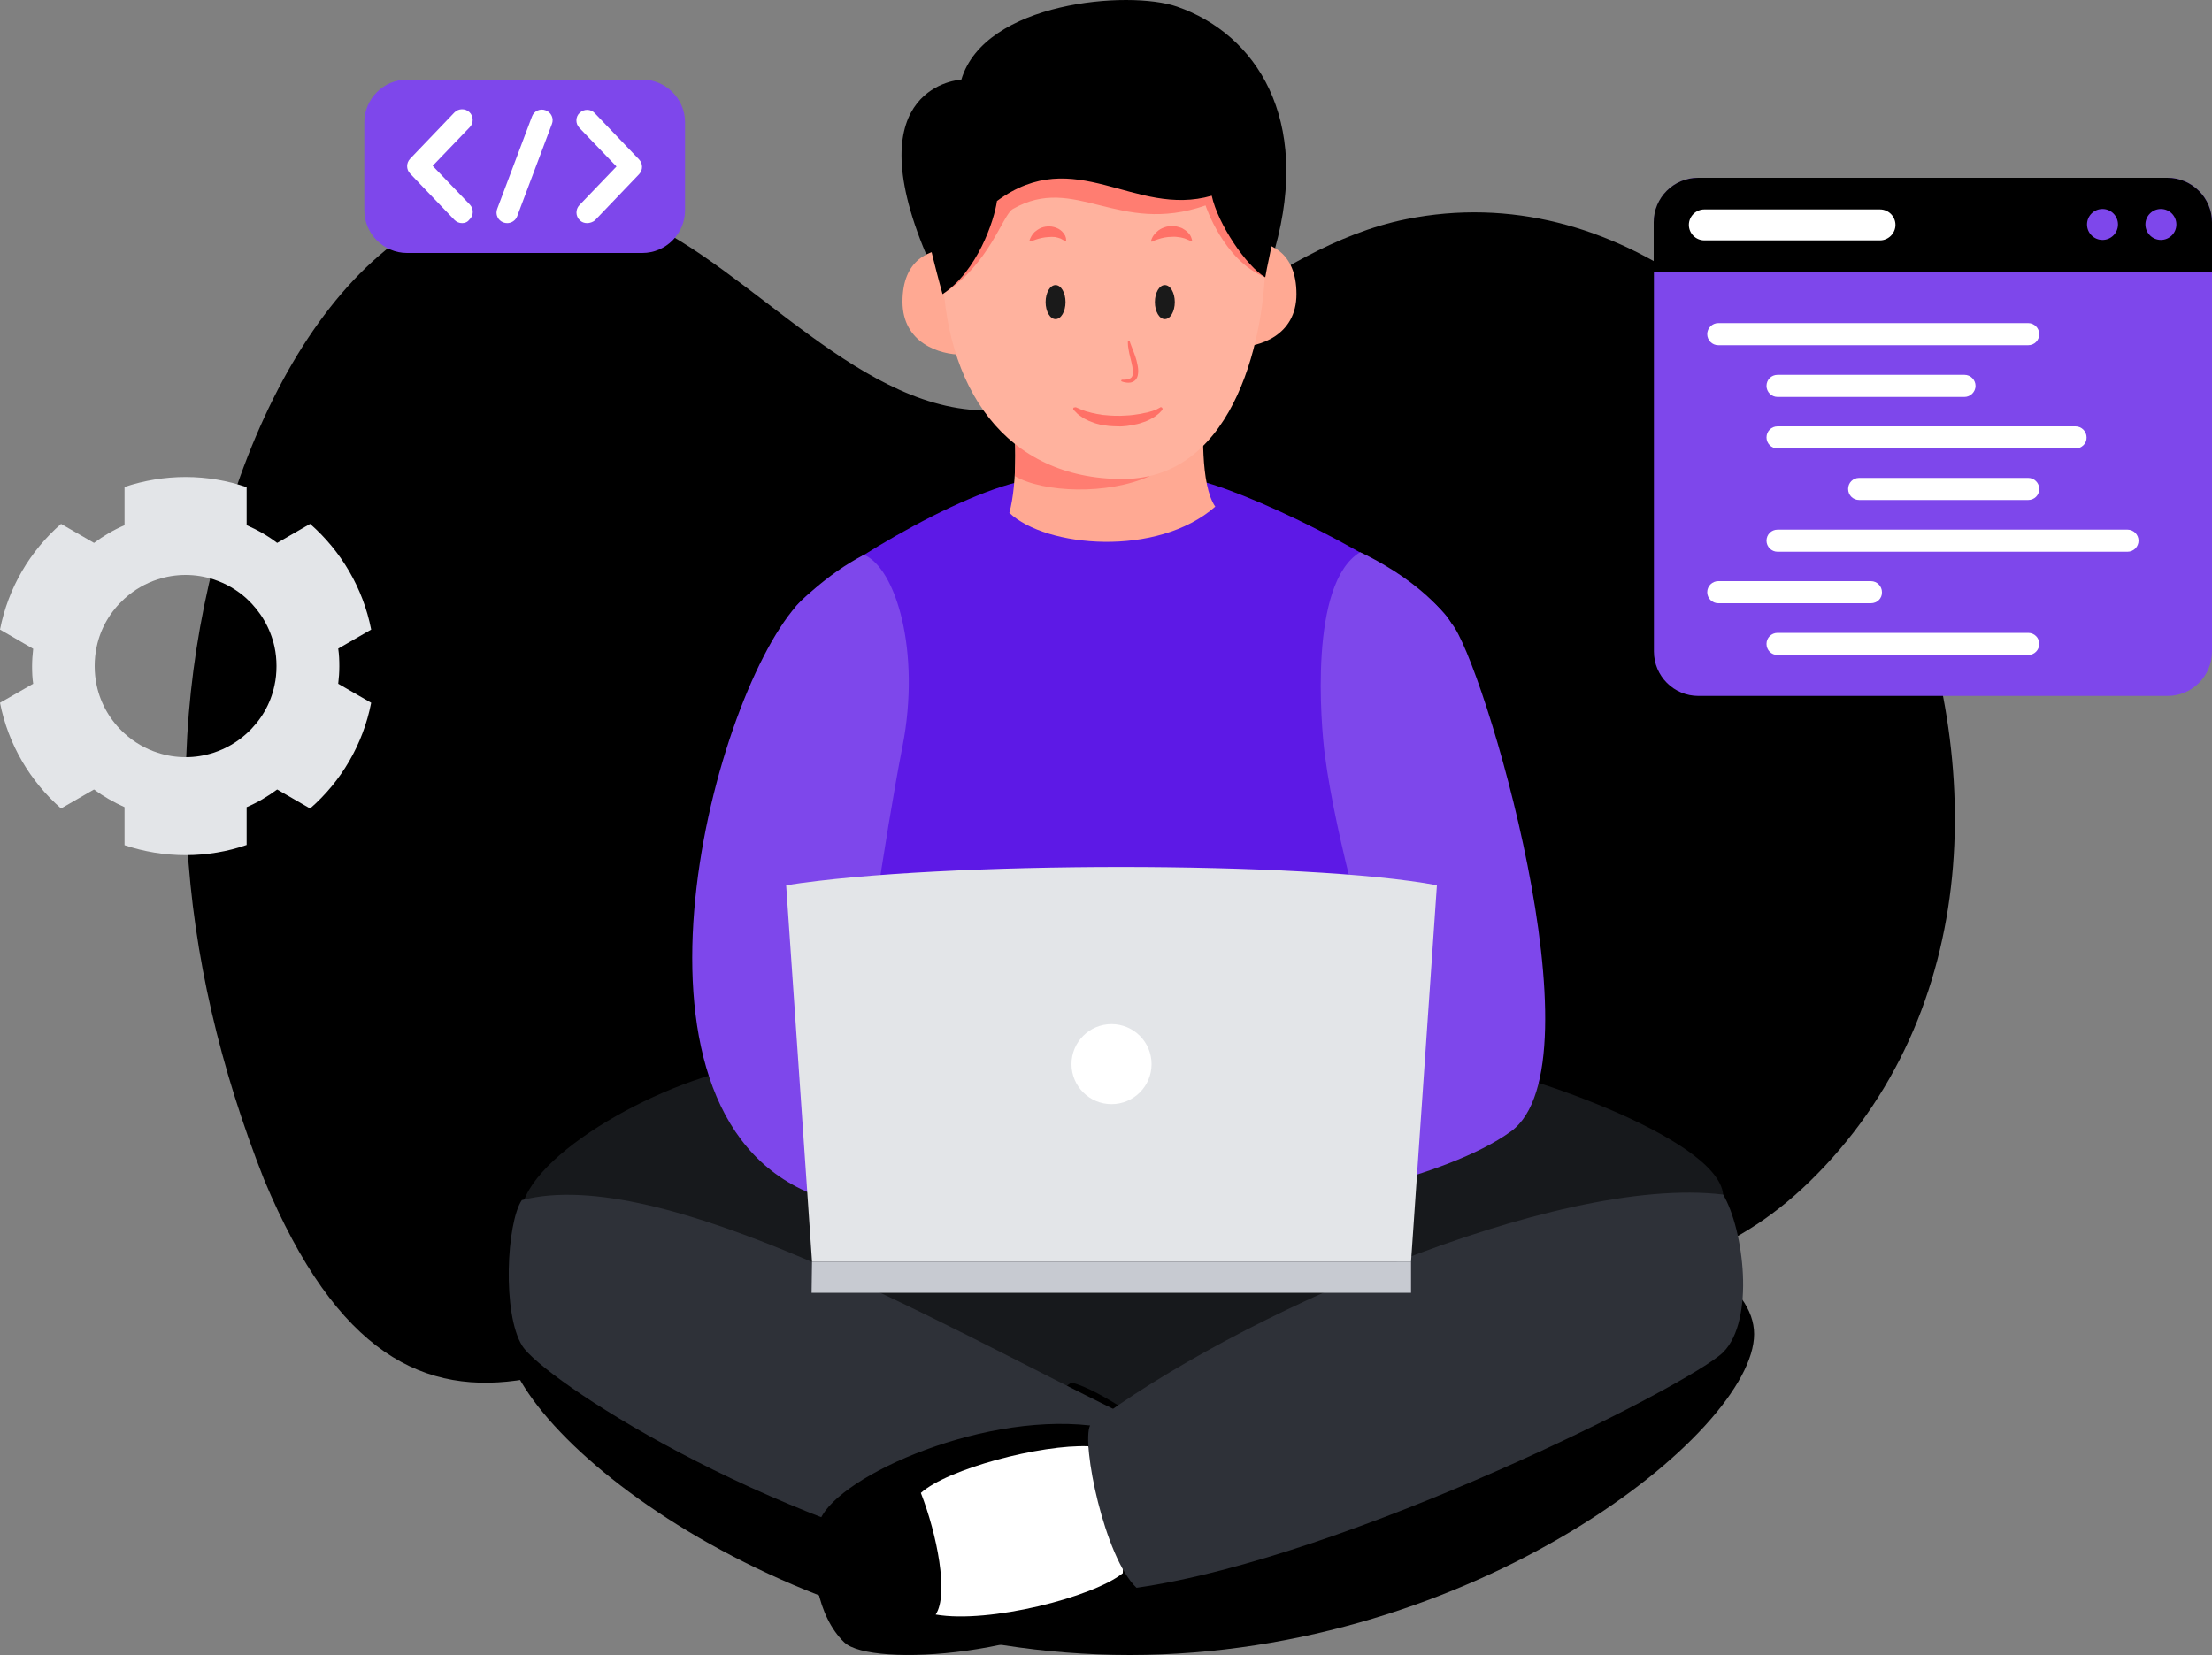 <?xml version="1.0" encoding="utf-8"?>
<!-- Generator: Adobe Illustrator 21.0.0, SVG Export Plug-In . SVG Version: 6.00 Build 0)  -->
<svg version="1.1" xmlns="http://www.w3.org/2000/svg" xmlns:xlink="http://www.w3.org/1999/xlink" x="0px" y="0px"
	 viewBox="0 0 1000 748.4" style="enable-background:new 0 0 1000 748.4;" xml:space="preserve">
<rect x="0" y="0" width="1000" height="748.4" fill="#808080" stroke="none"/>
<style type="text/css">
	.st0{fill:#C7CAD1;}
	.st1{fill:#7E47EB;}
	.st2{fill:#17191C;}
	.st3{fill:#FFFFFF;}
	.st4{fill:#2E3138;}
	.st5{fill:#5D19E6;}
	.st6{fill:#E3E5E8;}
	.st7{fill:#FFA993;}
	.st8{fill:#FF7D71;}
	.st9{fill:#FFB29E;}
	.st10{fill:#FF7167;}
	.st11{fill:#1A1A1A;}
</style>
<g id="Layer_3">
</g>
<g id="Layer_1">
</g>
<g id="Layer_2">
	<g>
		<path d="M119.3,533.2c66.4,159.4,158.1,74.3,274.7,22.3c67.5-30.1,116.2-31.9,185.2-6.4c78.5,29,168.6,53.5,238.6-14.5
			c157.9-153.2,6.4-473.3-182-435.5c-63.8,12.8-112.6,73.1-175,85.1c-60.7,11.7-111.1-52.9-162.3-80.4
			C208,55.2,138.5,124.4,105.4,224.7C70.8,329.7,79.9,433,119.3,533.2z"/>
		<g>
			<path class="st1" d="M1000,100.5v194.1c0,11.1-9,20.1-20.1,20.1H767.8c-11.1,0-20.1-9-20.1-20.1V100.5c0-11.1,9-20.1,20.1-20.1
				h212.1C991,80.4,1000,89.5,1000,100.5z"/>
			<path d="M1000,100.5v22.3H747.6v-22.3c0-11.1,9-20.1,20.1-20.1h212.1C991,80.4,1000,89.5,1000,100.5z"/>
			<circle class="st1" cx="976.9" cy="101.5" r="7"/>
			<circle class="st1" cx="950.5" cy="101.5" r="7"/>
			<g>
				<g>
					<path class="st3" d="M916.9,156.1H776.8c-2.8,0-5-2.3-5-5c0-2.8,2.3-5,5-5h140.1c2.8,0,5,2.3,5,5
						C921.9,153.9,919.7,156.1,916.9,156.1z"/>
				</g>
				<g>
					<path class="st3" d="M888.1,179.5h-84.5c-2.8,0-5-2.3-5-5c0-2.8,2.2-5,5-5h84.5c2.8,0,5,2.3,5,5
						C893.1,177.2,890.8,179.5,888.1,179.5z"/>
				</g>
				<g>
					<path class="st3" d="M938.3,202.8H803.6c-2.8,0-5-2.3-5-5c0-2.8,2.2-5,5-5h134.7c2.8,0,5,2.3,5,5
						C943.4,200.5,941.1,202.8,938.3,202.8z"/>
				</g>
				<g>
					<path class="st3" d="M916.9,226.1h-76.4c-2.8,0-5-2.2-5-5c0-2.8,2.2-5,5-5h76.4c2.8,0,5,2.3,5,5
						C921.9,223.9,919.7,226.1,916.9,226.1z"/>
				</g>
				<g>
					<path class="st3" d="M961.8,249.5H803.6c-2.8,0-5-2.3-5-5c0-2.8,2.2-5,5-5h158.2c2.8,0,5,2.3,5,5
						C966.8,247.2,964.6,249.5,961.8,249.5z"/>
				</g>
				<g>
					<path class="st3" d="M845.8,272.8h-69c-2.8,0-5-2.3-5-5c0-2.8,2.3-5,5-5h69c2.8,0,5,2.3,5,5
						C850.9,270.6,848.6,272.8,845.8,272.8z"/>
				</g>
				<g>
					<path class="st3" d="M916.9,296.2H803.6c-2.8,0-5-2.2-5-5c0-2.8,2.2-5,5-5h113.3c2.8,0,5,2.2,5,5
						C921.9,293.9,919.7,296.2,916.9,296.2z"/>
				</g>
			</g>
			<path class="st3" d="M849.9,108.7h-79.4c-3.9,0-7-3.2-7-7v0c0-3.9,3.2-7,7-7h79.4c3.9,0,7,3.2,7,7v0
				C856.9,105.5,853.7,108.7,849.9,108.7z"/>
		</g>
		<path class="st6" d="M153.4,301.3c0-2.7-0.1-5.3-0.5-8l14.9-8.6c-3.7-18.9-13.7-35.6-27.6-47.8l-14.9,8.6c-4.2-3.2-8.9-5.9-13.8-8
			v-17.2c-8.7-3-18-4.6-27.6-4.6c-9.6,0-18.9,1.6-27.6,4.5v17.3c-4.9,2.1-9.5,4.8-13.8,8l-14.9-8.6c-14,12.2-23.9,28.9-27.6,47.8
			l15,8.7c-0.3,2.6-0.5,5.2-0.5,7.9c0,2.7,0.1,5.3,0.5,7.9L0,317.8c3.7,18.9,13.7,35.6,27.6,47.8l14.9-8.6c4.2,3.1,8.9,5.8,13.8,8
			v17.2c8.7,2.9,17.9,4.5,27.6,4.5c9.6,0,19-1.6,27.6-4.6V365c4.9-2.1,9.5-4.8,13.8-8l14.9,8.6c14-12.2,23.9-28.9,27.6-47.8
			l-14.9-8.6C153.2,306.6,153.4,304,153.4,301.3z M124.1,309.9c-1.8,8.6-6.3,16.1-12.6,21.8c-4.3,3.9-9.4,6.9-15,8.7
			c-4,1.3-8.2,2-12.6,2c-4.4,0-8.6-0.7-12.6-2c-5.6-1.8-10.7-4.8-15-8.7c-6.3-5.7-10.8-13.3-12.6-21.8c-0.6-2.8-0.9-5.7-0.9-8.7
			c0-3,0.3-5.9,0.9-8.7c1.8-8.6,6.3-16.1,12.6-21.8c4.3-3.9,9.4-6.9,15-8.7c4-1.3,8.2-2,12.6-2c4.4,0,8.6,0.7,12.6,2
			c5.6,1.8,10.7,4.8,15,8.7c6.2,5.7,10.7,13.2,12.6,21.8c0.6,2.8,0.9,5.7,0.9,8.7C125,304.3,124.7,307.2,124.1,309.9z"/>
		<g>
			<path class="st1" d="M309.7,95.1c0,10.6-8.7,19.3-19.3,19.3H184c-10.6,0-19.3-8.7-19.3-19.3V55.3c0-10.6,8.7-19.3,19.3-19.3
				h106.4c10.6,0,19.3,8.7,19.3,19.3V95.1z"/>
		</g>
		<g>
			<g>
				<path class="st3" d="M265.4,100.9c-1.2,0-2.4-0.4-3.3-1.3c-1.9-1.8-2-4.9-0.2-6.8l16.8-17.5l-16.8-17.5c-1.8-1.9-1.8-5,0.2-6.8
					c1.9-1.8,5-1.8,6.8,0.2l20,20.9c1.8,1.9,1.8,4.8,0,6.7l-20,20.9C268,100.4,266.7,100.9,265.4,100.9z"/>
			</g>
			<g>
				<path class="st3" d="M208.9,100.9c-1.3,0-2.5-0.5-3.5-1.5l-20-20.9c-1.8-1.9-1.8-4.8,0-6.7l20-20.9c1.8-1.9,4.9-2,6.8-0.2
					c1.9,1.8,2,4.9,0.2,6.8l-16.8,17.5l16.8,17.5c1.8,1.9,1.8,5-0.2,6.8C211.3,100.5,210.1,100.9,208.9,100.9z"/>
			</g>
			<g>
				<path class="st3" d="M229.3,100.9c-0.6,0-1.1-0.1-1.7-0.3c-2.5-0.9-3.8-3.7-2.8-6.2l15.7-41.7c0.9-2.5,3.7-3.8,6.2-2.8
					c2.5,0.9,3.8,3.7,2.8,6.2l-15.7,41.7C233.1,99.7,231.2,100.9,229.3,100.9z"/>
			</g>
		</g>
		<path d="M793,603.3c0,44.3-126.4,145.1-282.3,145.1c-155.9,0-282.3-100.8-282.3-145.1c0-44.3,126.4-80.3,282.3-80.3
			C666.7,523,793,559,793,603.3z"/>
		<g>
			<path class="st2" d="M661.7,481.2c19.4,1.4,114.8,32.4,117.3,59c2.4,26.6-200.7,143.9-289.7,142.7
				c-89-1.2-259.2-111.2-253.2-137.4c6-26.2,70.4-61.2,110-64.3C395.7,477.4,661.7,481.2,661.7,481.2z"/>
			<path d="M484.4,625.2c13.5,3.3,37.1,21.4,45.5,26.2c8.5,4.8,45.3,27.2,48.4,36.9c3,9.7,2.4,38.1-18.1,46.6
				c-20.6,8.5-89.5-15.1-98.5-23.6C451.3,644.2,484.4,625.2,484.4,625.2z"/>
			<path class="st4" d="M235.9,542.7c-6.9,10.3-8.9,51.4,0.2,65.9s107,79.8,220.1,102.8c-3.6-16.9,41.5-64.1,49.6-73
				C423.1,597.7,299,526.3,235.9,542.7z"/>
			<path d="M492.8,644.6c-51.8-5.8-117.8,25-122.6,44.3c-4.8,19.3-0.5,42.3,11.5,53.8c12.1,11.5,91.7,6.7,132-24.8
				C522,685.3,492.8,644.6,492.8,644.6z"/>
			<path class="st3" d="M492.1,654c-21.6-0.9-63.7,10.2-75.8,21.1c7.3,18.7,12.7,45.9,6.7,55c24.2,4.2,71.2-7.9,84.6-18.7
				C508.7,693.8,492.1,654,492.1,654z"/>
			<path class="st4" d="M779,540.2c9.3,15.7,14.5,56.8,0,71.3S609.7,704.3,513.8,718c-14.5-13.7-25-65.3-21-73.4
				C557.3,595.5,703.2,531,779,540.2z"/>
		</g>
		<g>
			<path class="st5" d="M653.3,417.3c2.6,32.6-13.9,36.3-25.4,44.1s-7.9,31.4-3.6,71.3c-26,20.6-166.9,51.4-244.8,9.7
				c1.8-11.5,3-42.9,1.2-56.8s-8.5-21.8-32-35.7C325,436.1,349.8,286.7,360,274c10.3-12.7,73.8-52.6,107-57.4c0,0,50.8-3,71.3,0
				c20.6,3,94.9,38.1,114.9,61.1C673.2,300.6,651.4,394.3,653.3,417.3z"/>
			<path class="st1" d="M582.3,545.5c3.2-0.8,70.9-12.1,100.8-33.9c41.8-30.5-12.9-213.6-26.9-229.7c0,0-10.7-17.6-41.3-32.2
				c-23.3,14-17.7,78.2-16,91.4c5.2,39.9,21.7,94.9,25.4,107.6c-8.9,9.7-51.6,29-51.6,29L582.3,545.5z"/>
			<path class="st1" d="M427.5,549.5c0,0-29,1.3-56.4-8.1C272.5,507.6,320.7,318.8,360,274c0,0,13.2-14.2,30.6-23.1
				c14.3,5.9,25.8,43.6,17.4,86.6c-7.9,40.3-19.2,118.5-19.2,126.6c8.9,6.4,34.7,19.3,34.7,19.3L427.5,549.5z"/>
			<path class="st6" d="M637.9,570.5H367.1l-11.7-170.2c70.2-11,235.6-11,294.2,0L637.9,570.5z"/>
			<circle class="st3" cx="502.5" cy="481.2" r="18.1"/>
			<polygon class="st0" points="637.9,570.5 637.9,584.6 366.9,584.6 367.1,570.5 			"/>
		</g>
		<g>
			<path class="st7" d="M544.6,181.5c-1,10.9-2,37.9,4.8,47.6c-26.2,23-76.6,18.5-93.1,2.8c3.6-12.9,3.6-39.5,0-48
				c-3.6-8.5,42.7-14.9,42.7-14.9L544.6,181.5z"/>
			<path d="M418.7,115c-32.3-76.6,15.9-79,15.9-79c10.5-35.2,75.7-40.6,97.5-33c35.9,12.5,60.6,50.7,44.3,109.4
				c0,0-20.2,88-68.8,87.8C458.7,200.1,418.7,115,418.7,115z"/>
			<path class="st7" d="M586.1,133c0,18.7-16.7,24-27,24c-10.4,0-7.4-16.7-7.4-27.1c0-10.5,1.4-20.8,11.8-20.8
				C573.9,109,586.1,113.8,586.1,133z"/>
			<path class="st7" d="M408,136.4c0,18.7,16.7,24,27,24s7.4-16.7,7.4-27.1s-1.4-20.8-11.8-20.8S408,117.3,408,136.4z"/>
			<path class="st8" d="M519.7,215.3c-19,8.6-48,7.5-60.9,0c0.2-5.9,0.4-13.4,0-17.7C474.1,202.5,519.7,215.3,519.7,215.3z"/>
			<path class="st9" d="M426.1,117.9c0,58,29,98.7,81.4,98.7s64.5-68.5,64.5-98.7S523.3,53,497.1,53
				C433.4,53,426.1,117.9,426.1,117.9z"/>
			<path class="st8" d="M426.1,133c21.4-13.5,27-35.7,31.8-38.5c28.1-16.1,47.6,12.2,87.1-1.6c0,0,8.1,24.9,27,32.5
				c0.9-16-19.5-43.4-31.5-54.3c-12-10.9-81.8-22.9-94.6,3.3C433,100.5,426.1,133,426.1,133z"/>
			<path d="M426.1,133c15.7-10.3,23.4-33.3,24.6-42.1c35.5-26.2,62.1,7.7,97.1-2.4c2.8,12.9,15.7,31.9,24.2,36.9
				c1.6-10.1,7.1-26.9,2.7-38.2c-4.4-11.3-9.8-51.2-79.6-53.2c-69.8-2-80.3,42.7-78.7,56.4S426.1,133,426.1,133z"/>
			<ellipse class="st11" cx="526.6" cy="136.6" rx="4.5" ry="7.7"/>
			<ellipse class="st11" cx="477.2" cy="136.6" rx="4.5" ry="7.7"/>
			<path class="st10" d="M520.4,108.8c0,0,0-0.1,0.1-0.3c0.1-0.2,0.1-0.5,0.3-0.8c0.3-0.7,0.8-1.5,1.6-2.3c0.4-0.4,0.8-0.8,1.3-1.2
				c0.5-0.4,1.1-0.7,1.7-1c0.6-0.3,1.3-0.5,2-0.7c0.7-0.2,1.4-0.2,2.2-0.3c0.7,0,1.5,0,2.2,0.2c0.7,0.1,1.4,0.4,2.1,0.6
				c0.7,0.2,1.2,0.7,1.8,1c0.5,0.3,1,0.8,1.4,1.2c0.8,0.8,1.3,1.7,1.5,2.4c0.3,0.7,0.3,1.1,0.3,1.1l0,0.2c0,0.1-0.1,0.2-0.2,0.2
				c0,0-0.1,0-0.1,0c0,0-0.3-0.1-0.7-0.3c-0.5-0.2-1.1-0.5-1.9-0.8c-0.4-0.2-0.9-0.3-1.3-0.4c-0.5-0.1-1-0.3-1.5-0.3
				c-1.1-0.2-2.2-0.3-3.4-0.2c-2.3,0-4.6,0.5-6.3,1.1c-1.7,0.5-2.7,1.1-2.7,1.1c-0.1,0.1-0.2,0-0.3-0.1c0,0,0-0.1,0-0.1L520.4,108.8
				z"/>
			<path class="st10" d="M465.4,108.8c0,0,0.1-0.4,0.4-1.1c0.3-0.6,0.7-1.4,1.4-2.2c0.3-0.4,0.7-0.8,1.2-1.1c0.4-0.3,0.9-0.7,1.5-1
				c1.1-0.6,2.3-0.9,3.6-1c1.3-0.1,2.7,0.1,4,0.6c1.3,0.5,2.4,1.3,3.1,2.2c0.4,0.4,0.6,0.9,0.9,1.3c0.2,0.4,0.3,0.9,0.4,1.2
				c0.1,0.7,0.1,1.1,0.1,1.1l0,0.2c0,0.1-0.1,0.2-0.2,0.2c0,0-0.1,0-0.1,0c0,0-0.2-0.1-0.6-0.4c-0.4-0.3-1-0.5-1.6-0.9
				c-0.7-0.3-1.6-0.5-2.5-0.7c-1-0.1-2-0.1-3,0c-2.1,0.1-4.1,0.6-5.6,1.1c-1.5,0.5-2.5,0.9-2.5,0.9c-0.1,0-0.2,0-0.2-0.1
				c0,0,0-0.1,0-0.1L465.4,108.8z"/>
			<path class="st10" d="M510.7,154.3c0,0,0.1,0.3,0.3,0.9c0.2,0.6,0.5,1.4,0.9,2.4c0.8,2,1.9,4.7,2.4,7.7c0.3,1.5,0.4,3.1,0,4.7
				c-0.2,0.8-0.7,1.6-1.3,2.1c-0.6,0.5-1.4,0.8-2,0.9c-1.3,0.2-2.2-0.1-2.9-0.2c-0.6-0.2-1-0.3-1-0.3c-0.2-0.1-0.3-0.3-0.2-0.5
				c0.1-0.2,0.2-0.2,0.3-0.3l0,0c0,0,0.4,0,1,0c0.6,0,1.5-0.1,2.3-0.4c0.9-0.3,1.4-0.9,1.6-1.9c0.2-1,0-2.4-0.2-3.7
				c-0.5-2.7-1.4-5.5-1.7-7.7c-0.2-1.1-0.3-2-0.3-2.7c0-0.7,0-1,0-1l0,0c0-0.2,0.2-0.4,0.4-0.3C510.6,154,510.7,154.1,510.7,154.3z"
				/>
			<path class="st10" d="M486.5,184.2c0,0,0.6,0.3,1.6,0.7c0.5,0.3,1.2,0.5,1.8,0.7c0.7,0.3,1.4,0.5,2.3,0.7
				c0.9,0.3,1.8,0.5,2.9,0.7c1,0.3,2.1,0.3,3.2,0.6c1.1,0.1,2.3,0.2,3.5,0.3c1.2,0.1,2.4,0.1,3.6,0.1c1.2,0.1,2.4-0.1,3.6-0.1
				c1.2-0.1,2.4-0.1,3.5-0.3c1.1-0.2,2.2-0.3,3.3-0.5c1-0.2,2-0.5,2.9-0.6c0.9-0.3,1.7-0.5,2.4-0.7c0.7-0.3,1.3-0.5,1.8-0.7
				c0.9-0.5,1.5-0.8,1.5-0.8l0.1-0.1c0.4-0.2,0.8,0,1,0.4c0.1,0.3,0.1,0.6-0.1,0.8c0,0-0.4,0.5-1.3,1.4c-0.9,0.8-2.3,1.9-4.1,2.8
				c-0.9,0.4-1.9,1-3.1,1.3c-1.1,0.4-2.3,0.8-3.5,1c-1.2,0.3-2.6,0.5-3.9,0.7c-1.3,0.1-2.7,0.3-4.1,0.2c-1.4,0-2.7-0.1-4.1-0.2
				c-1.3-0.1-2.6-0.4-3.9-0.6c-1.2-0.3-2.5-0.6-3.6-1.1c-0.6-0.2-1.1-0.4-1.6-0.6c-0.5-0.3-1-0.5-1.4-0.7c-0.9-0.4-1.7-1-2.4-1.5
				c-0.7-0.5-1.3-0.9-1.7-1.4c-0.8-0.8-1.3-1.3-1.3-1.3c-0.3-0.3-0.3-0.8,0-1.1C485.9,184.2,486.3,184.1,486.5,184.2z"/>
		</g>
	</g>
</g>
</svg>
